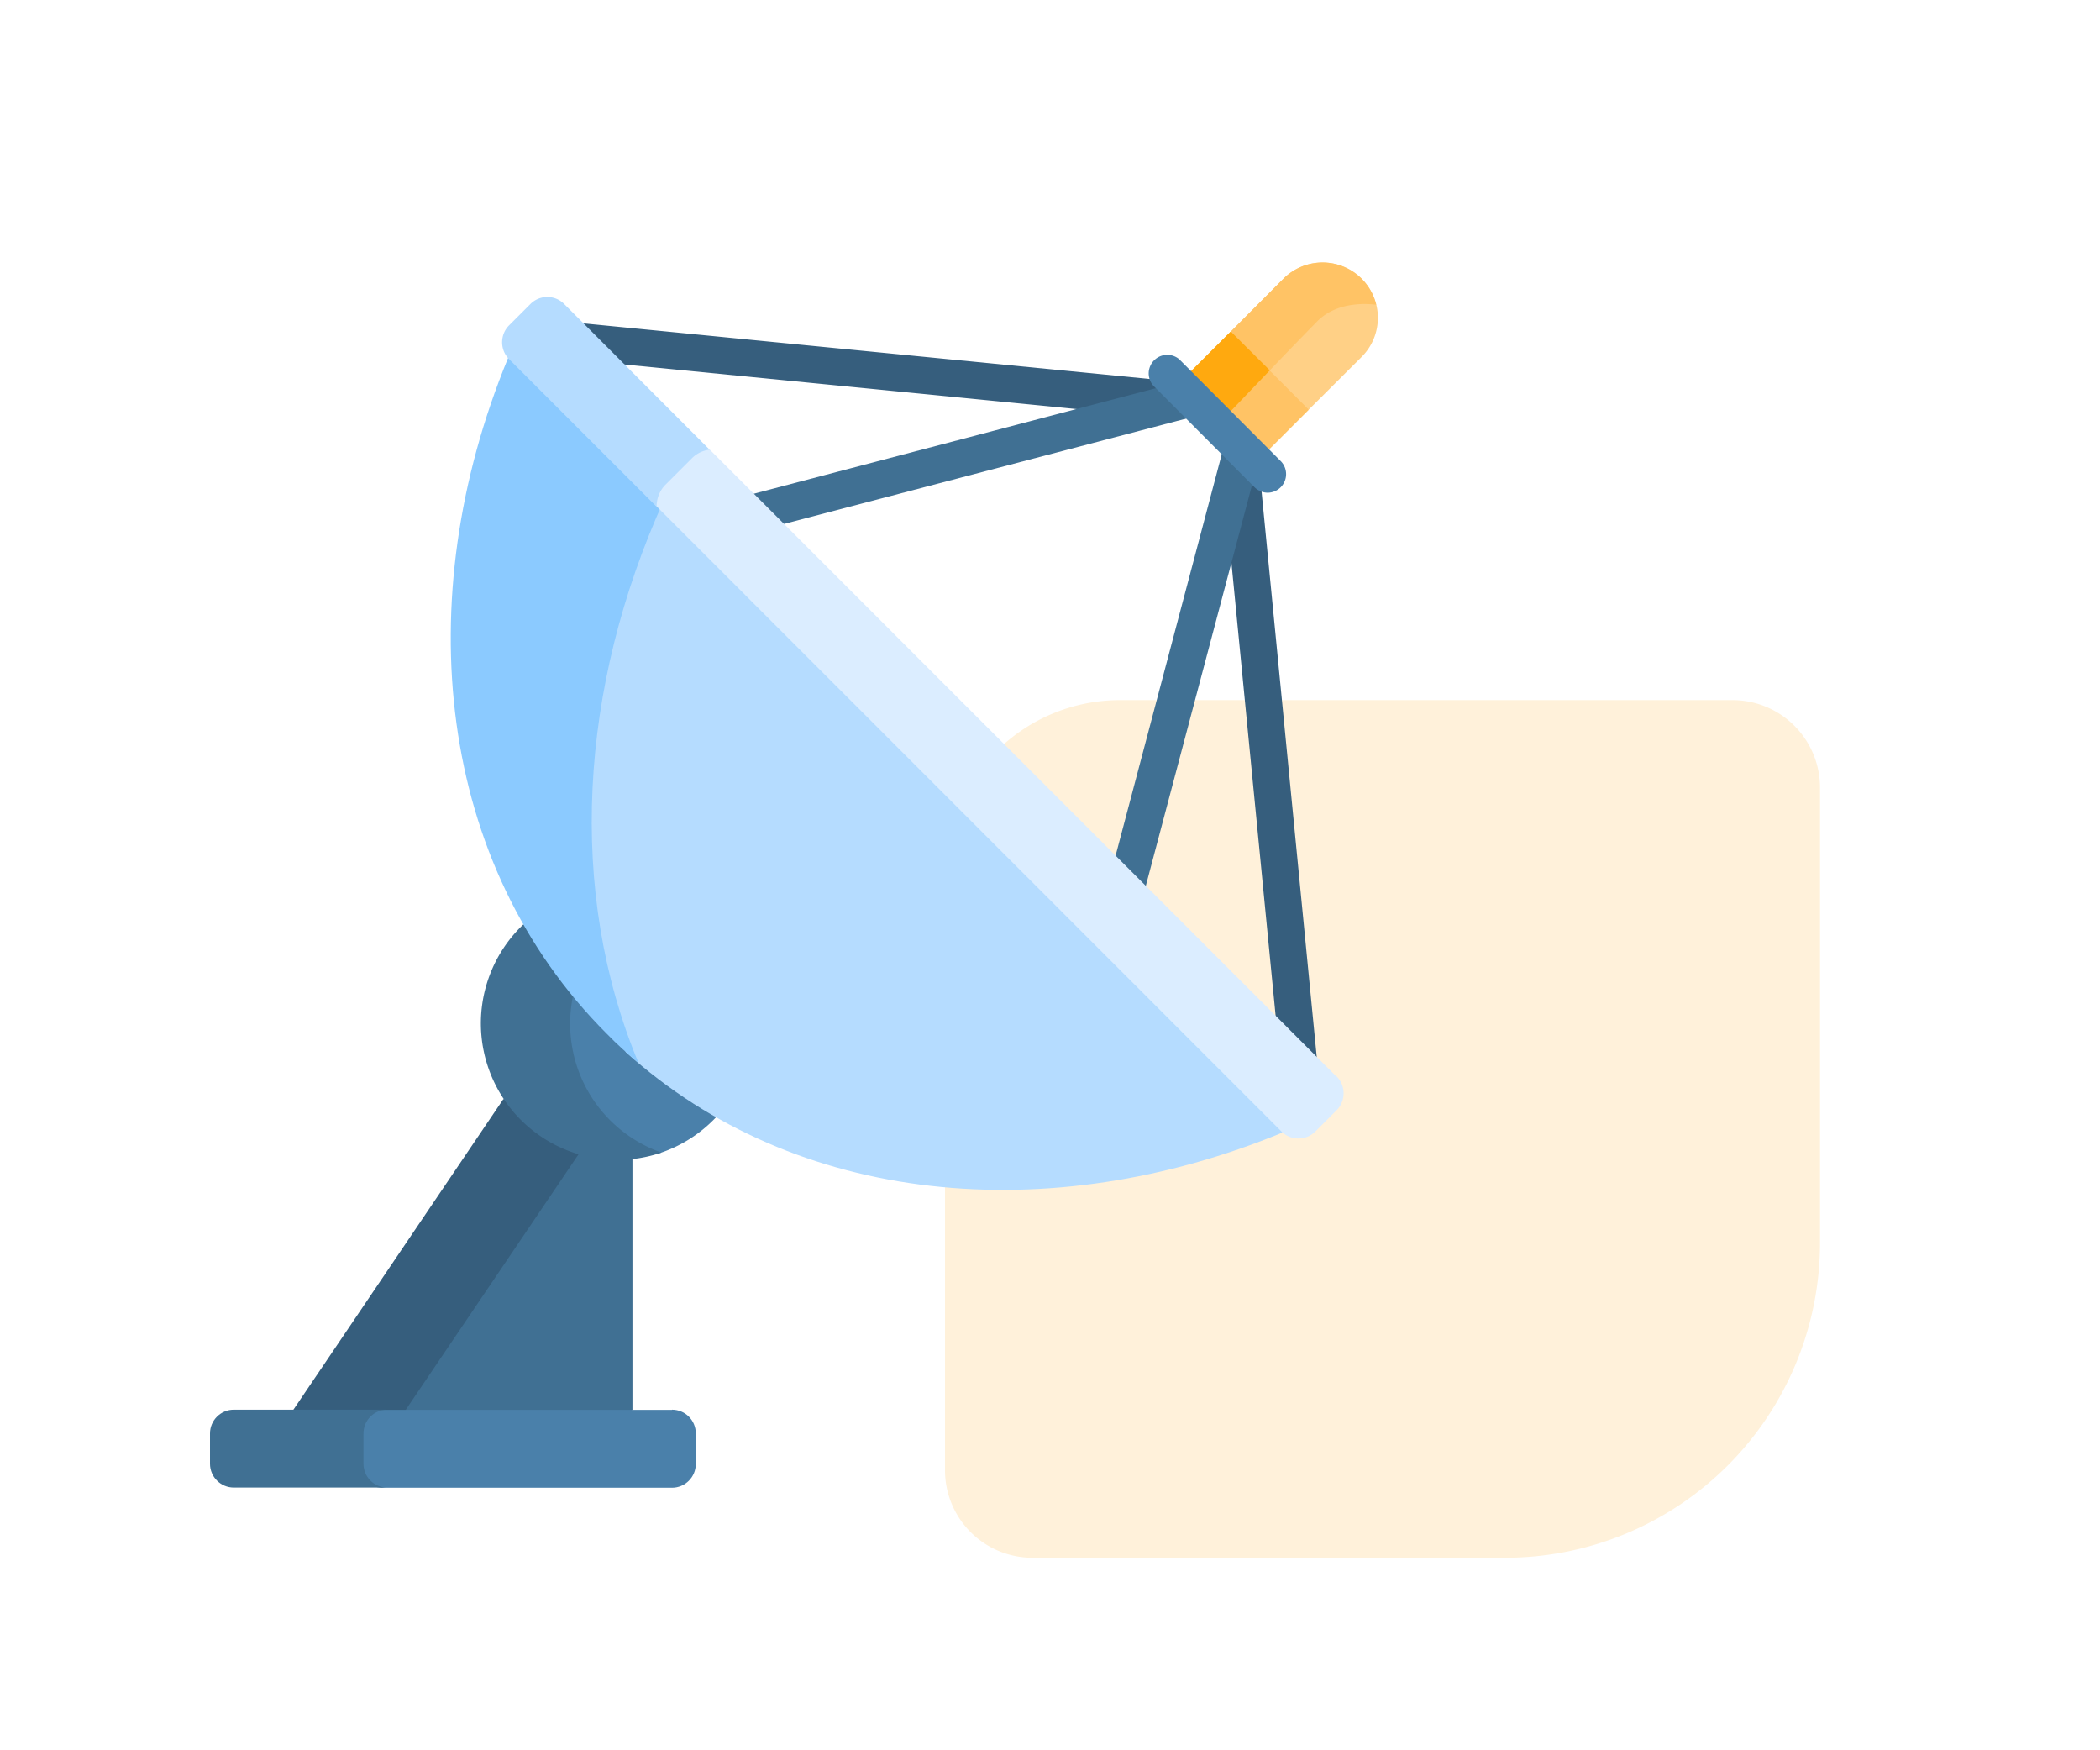 <svg width="120" height="100" viewBox="0 0 120 100" fill="none" xmlns="http://www.w3.org/2000/svg"><path d="M104 71a18 18 0 0 1-18 18H59a5 5 0 0 1-5-5V50a10 10 0 0 1 10-10h35a5 5 0 0 1 5 5v26Z" fill="#FFF1DA"/><g filter="url(#filter0_d_1_357)"><path d="m35.53 61.66-1.9-.9-11.2 16.58h12.51l1.2-.79V62.23l-.61-.57Z" fill="#407093"/><path d="m33.81 60.84-4.25-2.04h-.8l-12 17.75.72.79h5.17l11.16-16.5Z" fill="#365E7D"/><path d="M38.4 76.55H21.85c-.75 0-1.36.61-1.36 1.36v1.73c0 .75.6 1.36 1.36 1.36H38.4c.75 0 1.36-.61 1.36-1.36V77.9c0-.75-.6-1.36-1.36-1.36Z" fill="#4A80AA"/><path d="M20.77 79.64V77.9c0-.75.6-1.36 1.36-1.36h-8.77c-.75 0-1.36.61-1.36 1.36v1.73c0 .75.61 1.36 1.36 1.36h8.77c-.75 0-1.36-.61-1.36-1.36Z" fill="#407093"/><path d="M33.24 50.98a8 8 0 0 0 4.34 10.94 7.8 7.8 0 0 0 3.34-2.09v-1.74l-7.68-7.1Z" fill="#4A80AA"/><path d="M32.58 54.49c0-1.22.28-2.37.78-3.4l-2.46-2.27h-1a7.8 7.8 0 0 0 7.9 13.03 7.8 7.8 0 0 1-5.22-7.36Z" fill="#407093"/><path d="M77.81 11.92a3.16 3.16 0 0 0-4.46 0l-3.02 3.02v.38l3.76 3.92.7.16 3.02-3.01a3.16 3.16 0 0 0 0-4.47Z" fill="#FFD086"/><path d="M78.64 13.41a3.16 3.16 0 0 0-5.3-1.49l-3 3.02v.38l1.99 2.08a276.5 276.5 0 0 1 2.97-3.07c1.02-1 2.5-1.02 3.34-.92Z" fill="#FFC365"/><path d="M67.5 19.95h-.1l-34.82-3.43a1.06 1.06 0 1 1 .2-2.1l34.82 3.42a1.06 1.06 0 0 1-.1 2.11Z" fill="#365E7D"/><path d="M42.65 26.47a1.06 1.06 0 0 1-.27-2.08l24.85-6.52a1.06 1.06 0 0 1 .53 2.05l-24.85 6.51a.82.82 0 0 1-.26.04Z" fill="#407093"/><path d="M74.25 58.14c-.54 0-1-.41-1.05-.96l-3.4-34.84a1.06 1.06 0 0 1 2.1-.2l3.4 34.84a1.06 1.06 0 0 1-1.05 1.16Z" fill="#365E7D"/><path d="M64.23 48.25a1.06 1.06 0 0 1-1.02-1.33l6.6-24.95a1.06 1.06 0 0 1 2.05.55l-6.61 24.94c-.13.47-.56.79-1.02.79Z" fill="#407093"/><path d="m67.3 17.96 3.03-3.02 4.46 4.47-3.02 3.02-4.46-4.47Z" fill="#FFC365"/><path d="m69.6 20.25 2.96-3.09-2.23-2.22-3.02 3.02 2.3 2.29Z" fill="#FFA90F"/><path d="M72.45 24.15c-.27 0-.54-.1-.75-.3l-5.8-5.82a1.06 1.06 0 0 1 1.49-1.5l5.8 5.82a1.06 1.06 0 0 1-.74 1.8Z" fill="#4A80AA"/><path d="M73.13 60.04 37.76 24.36c-4.69 10.59-5.5 21.95-2 31.75 9.7 8.75 24.19 10.09 37.52 4.6l-.15-.67Z" fill="#B5DCFF"/><path d="m37.95 24.55-8.1-8.17-.82.08c-5.7 13.84-4.04 28.93 5.64 38.6.58.6 1.2 1.15 1.82 1.68-4.08-9.79-3.42-21.43 1.46-32.19Z" fill="#8BCAFF"/><path d="M76.36 57.5 40.5 21.63c-.35.05-.7.21-.96.48l-1.56 1.57c-.34.33-.5.77-.51 1.2l35.76 35.77c.53.53 1.4.53 1.93 0l1.22-1.22c.53-.53.53-1.4 0-1.93Z" fill="#DBEDFF"/><path d="m38.02 23.7 1.53-1.53a1.7 1.7 0 0 1 1-.48l-8.31-8.32a1.36 1.36 0 0 0-1.93 0l-1.22 1.22c-.53.53-.53 1.4 0 1.93l8.43 8.43c0-.45.16-.9.5-1.25Z" fill="#B5DCFF"/></g><mask id="mask0_1_357" style="mask-type:alpha" maskUnits="userSpaceOnUse" x="0" y="0" width="120" height="100"><rect width="120" height="100" fill="#D9D9D9"/></mask><g mask="url(#mask0_1_357)"/><defs><filter id="filter0_d_1_357" x="8" y="11" width="74.74" height="78" filterUnits="userSpaceOnUse" color-interpolation-filters="sRGB"><feFlood flood-opacity="0" result="BackgroundImageFix"/><feColorMatrix in="SourceAlpha" type="matrix" values="0 0 0 0 0 0 0 0 0 0 0 0 0 0 0 0 0 0 127 0" result="hardAlpha"/><feOffset dy="4"/><feGaussianBlur stdDeviation="2"/><feComposite in2="hardAlpha" operator="out"/><feColorMatrix type="matrix" values="0 0 0 0 0 0 0 0 0 0 0 0 0 0 0 0 0 0 0.25 0"/><feBlend mode="normal" in2="BackgroundImageFix" result="effect1_dropShadow_1_357"/><feBlend mode="normal" in="SourceGraphic" in2="effect1_dropShadow_1_357" result="shape"/></filter></defs></svg>